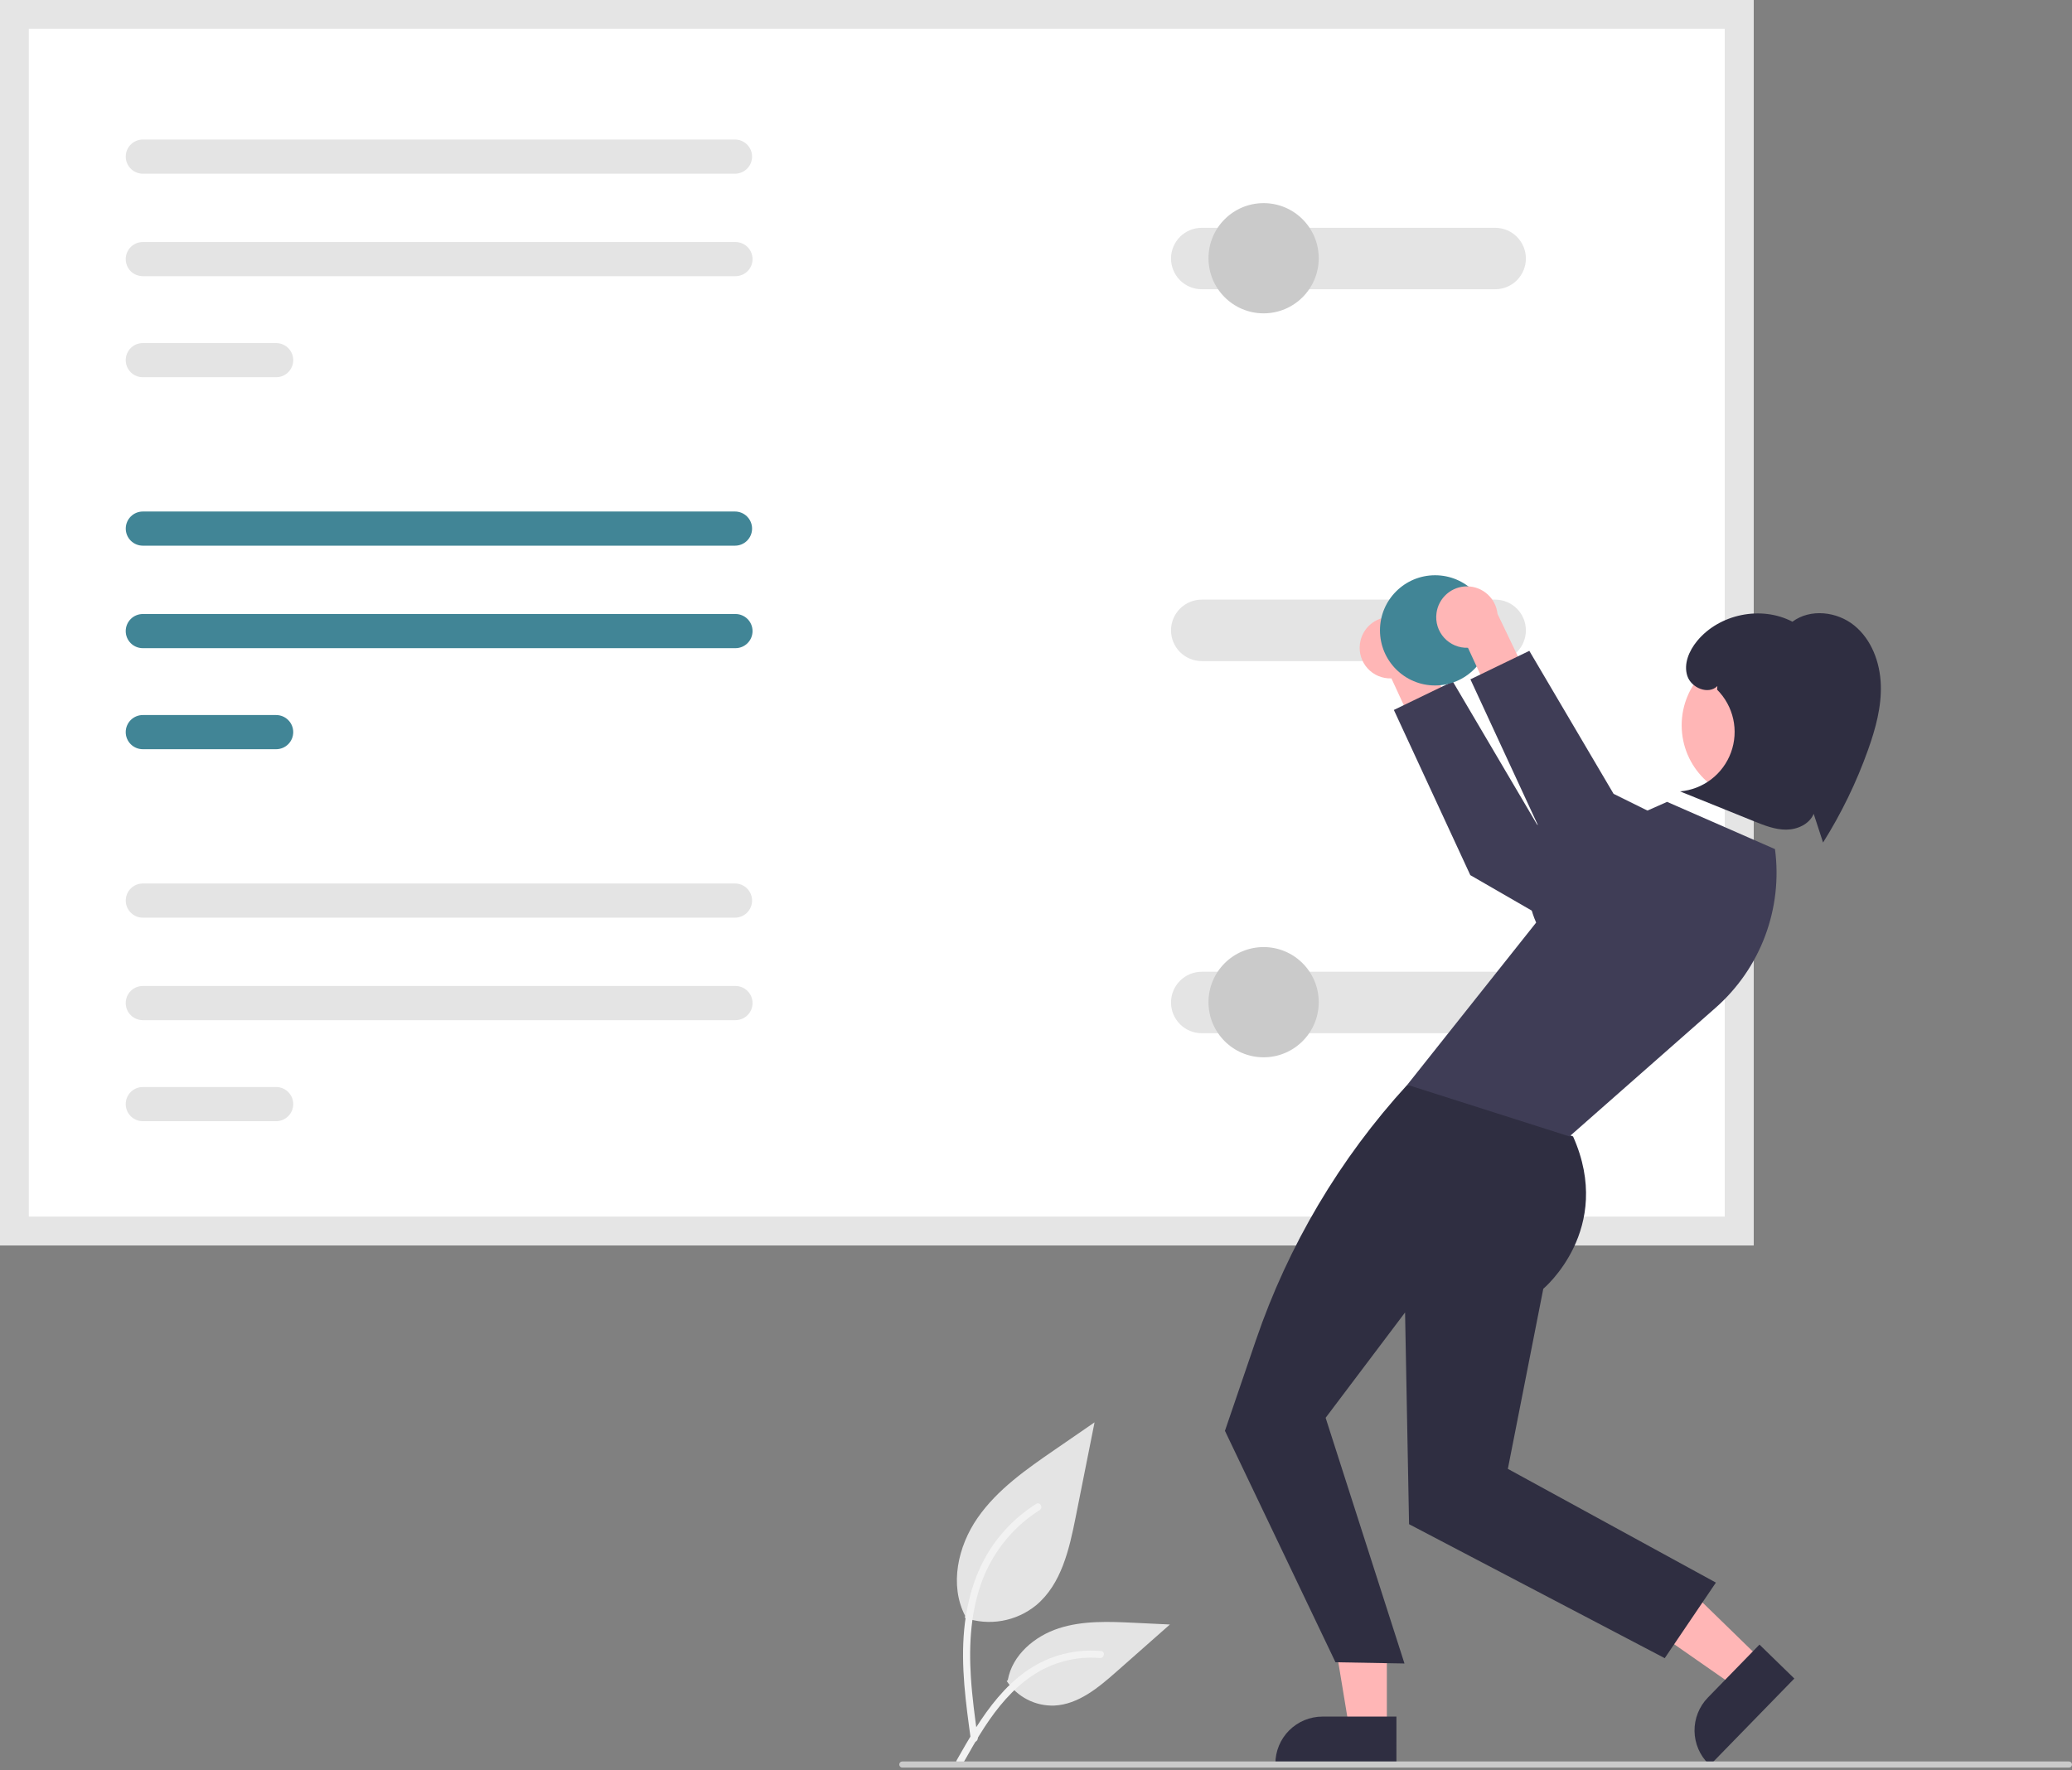 <svg width="550" height="470" viewBox="0 0 550 470" fill="none" xmlns="http://www.w3.org/2000/svg">
<rect x="0" y="0" width="550" height="470" fill="#808080" stroke="none"/>
<g clip-path="url(#clip0_54_1764)">
<path d="M256.073 429.491C259.261 430.612 262.685 430.893 266.014 430.306C269.343 429.72 272.465 428.286 275.078 426.143C281.735 420.555 283.823 411.353 285.521 402.83L290.544 377.619L280.028 384.86C272.465 390.067 264.732 395.442 259.496 402.984C254.26 410.526 251.975 420.823 256.181 428.985" fill="#E4E4E4"/>
<path d="M257.696 461.768C256.373 452.125 255.011 442.358 255.942 432.611C256.766 423.955 259.407 415.502 264.784 408.569C267.638 404.896 271.11 401.749 275.045 399.27C276.071 398.622 277.016 400.248 275.994 400.893C269.185 405.196 263.918 411.55 260.953 419.04C257.679 427.368 257.153 436.447 257.717 445.294C258.058 450.644 258.783 455.959 259.51 461.268C259.568 461.508 259.532 461.761 259.41 461.975C259.288 462.19 259.089 462.35 258.853 462.424C258.613 462.489 258.357 462.456 258.14 462.333C257.924 462.21 257.765 462.007 257.697 461.767L257.696 461.768Z" fill="#F2F2F2"/>
<path d="M267.224 446.295C268.591 448.374 270.471 450.066 272.682 451.208C274.893 452.349 277.361 452.902 279.848 452.813C286.24 452.51 291.567 448.05 296.362 443.815L310.547 431.29L301.159 430.841C294.408 430.518 287.482 430.214 281.052 432.299C274.621 434.383 268.691 439.392 267.515 446.048" fill="#E4E4E4"/>
<path d="M253.955 467.312C260.327 456.037 267.718 443.506 280.925 439.501C284.597 438.391 288.447 437.993 292.268 438.329C293.473 438.433 293.172 440.29 291.97 440.186C285.564 439.654 279.171 441.346 273.867 444.976C268.763 448.45 264.788 453.281 261.425 458.403C259.364 461.54 257.518 464.811 255.673 468.077C255.083 469.122 253.358 468.368 253.955 467.312Z" fill="#F2F2F2"/>
<path d="M465.47 330.647H0V0H465.47V330.647Z" fill="white"/>
<path d="M37.916 135.803C36.714 135.803 35.56 136.28 34.709 137.131C33.859 137.981 33.381 139.135 33.381 140.338C33.381 141.541 33.859 142.694 34.709 143.545C35.56 144.395 36.714 144.873 37.916 144.873H195.107C196.308 144.871 197.46 144.392 198.308 143.542C199.157 142.692 199.634 141.539 199.634 140.338C199.634 139.137 199.157 137.984 198.308 137.134C197.46 136.284 196.308 135.805 195.107 135.803H37.916Z" fill="#418596"/>
<path d="M37.916 163.015C36.714 163.012 35.559 163.488 34.707 164.336C33.854 165.185 33.374 166.338 33.372 167.54C33.369 168.743 33.844 169.898 34.693 170.75C35.542 171.603 36.694 172.083 37.897 172.085H195.223C196.426 172.085 197.579 171.608 198.43 170.757C199.281 169.906 199.758 168.753 199.758 167.55C199.758 166.347 199.281 165.194 198.43 164.343C197.579 163.492 196.426 163.015 195.223 163.015H37.916Z" fill="#418596"/>
<path d="M37.916 189.838C36.714 189.835 35.559 190.31 34.707 191.159C33.854 192.008 33.374 193.161 33.372 194.363C33.369 195.566 33.844 196.721 34.693 197.573C35.542 198.426 36.694 198.906 37.897 198.908H73.3C74.503 198.908 75.657 198.43 76.507 197.58C77.358 196.729 77.836 195.576 77.836 194.373C77.836 193.17 77.358 192.017 76.507 191.166C75.657 190.315 74.503 189.838 73.3 189.838H37.916Z" fill="#418596"/>
<path d="M465.47 330.647H0V0H465.47V330.647ZM7.652 322.995H457.819V7.652H7.652V322.995Z" fill="#E5E5E5"/>
<path d="M319.009 257.993C316.846 257.99 314.771 258.846 313.239 260.373C311.707 261.899 310.844 263.972 310.839 266.134C310.835 268.297 311.689 270.373 313.214 271.906C314.74 273.439 316.811 274.304 318.974 274.31H396.873C397.945 274.311 399.006 274.101 399.997 273.691C400.988 273.282 401.888 272.681 402.647 271.923C403.405 271.165 404.007 270.266 404.417 269.275C404.828 268.285 405.039 267.224 405.039 266.152C405.039 265.08 404.828 264.018 404.417 263.028C404.007 262.037 403.405 261.138 402.647 260.38C401.888 259.622 400.988 259.022 399.997 258.612C399.006 258.203 397.945 257.992 396.873 257.993H319.009Z" fill="#E4E4E4"/>
<path d="M319.009 159.197C316.846 159.194 314.771 160.05 313.239 161.577C311.707 163.103 310.844 165.176 310.839 167.338C310.835 169.501 311.689 171.577 313.214 173.11C314.74 174.643 316.811 175.507 318.974 175.514H396.873C397.945 175.515 399.006 175.304 399.997 174.895C400.988 174.485 401.888 173.885 402.647 173.127C403.405 172.369 404.007 171.47 404.417 170.479C404.828 169.489 405.039 168.428 405.039 167.355C405.039 166.283 404.828 165.222 404.417 164.232C404.007 163.241 403.405 162.342 402.647 161.584C401.888 160.826 400.988 160.225 399.997 159.816C399.006 159.406 397.945 159.196 396.873 159.197H319.009Z" fill="#E4E4E4"/>
<path d="M37.916 261.772C37.321 261.771 36.731 261.887 36.18 262.114C35.629 262.34 35.129 262.673 34.707 263.094C34.285 263.514 33.95 264.013 33.721 264.563C33.491 265.113 33.373 265.702 33.372 266.298C33.37 266.893 33.486 267.483 33.713 268.034C33.94 268.585 34.273 269.086 34.693 269.508C35.114 269.93 35.613 270.265 36.163 270.494C36.712 270.723 37.302 270.841 37.897 270.843H195.223C196.426 270.843 197.579 270.365 198.43 269.514C199.281 268.664 199.758 267.51 199.758 266.307C199.758 265.105 199.281 263.951 198.43 263.1C197.579 262.25 196.426 261.772 195.223 261.772H37.916Z" fill="#E4E4E4"/>
<path d="M37.916 288.595C37.321 288.594 36.731 288.71 36.18 288.937C35.629 289.163 35.129 289.496 34.707 289.917C34.285 290.337 33.95 290.836 33.721 291.386C33.491 291.936 33.373 292.525 33.372 293.121C33.37 293.716 33.486 294.306 33.713 294.857C33.94 295.408 34.273 295.909 34.693 296.331C35.114 296.753 35.613 297.088 36.163 297.317C36.712 297.546 37.302 297.664 37.897 297.666H73.3C74.503 297.666 75.657 297.188 76.507 296.337C77.358 295.487 77.836 294.333 77.836 293.13C77.836 291.927 77.358 290.774 76.507 289.923C75.657 289.073 74.503 288.595 73.3 288.595H37.916Z" fill="#E4E4E4"/>
<path d="M37.916 234.56C36.714 234.56 35.56 235.038 34.709 235.888C33.859 236.739 33.381 237.892 33.381 239.095C33.381 240.298 33.859 241.452 34.709 242.302C35.56 243.153 36.714 243.631 37.916 243.631H195.107C196.308 243.628 197.46 243.15 198.308 242.299C199.157 241.449 199.634 240.297 199.634 239.095C199.634 237.894 199.157 236.742 198.308 235.891C197.46 235.041 196.308 234.562 195.107 234.56H37.916Z" fill="#E4E4E4"/>
<path d="M37.916 37.045C36.714 37.045 35.56 37.523 34.709 38.374C33.859 39.224 33.381 40.378 33.381 41.581C33.381 42.783 33.859 43.937 34.709 44.788C35.56 45.638 36.714 46.116 37.916 46.116H195.107C196.308 46.114 197.46 45.635 198.308 44.785C199.157 43.934 199.634 42.782 199.634 41.581C199.634 40.379 199.157 39.227 198.308 38.377C197.46 37.526 196.308 37.047 195.107 37.045H37.916Z" fill="#E4E4E4"/>
<path d="M37.916 64.257C37.321 64.256 36.731 64.372 36.18 64.599C35.629 64.826 35.129 65.159 34.707 65.579C34.285 65.999 33.95 66.498 33.721 67.048C33.491 67.598 33.373 68.187 33.372 68.783C33.37 69.379 33.486 69.969 33.713 70.519C33.94 71.07 34.273 71.571 34.693 71.993C35.114 72.415 35.613 72.75 36.163 72.979C36.712 73.208 37.302 73.327 37.897 73.328H195.223C195.819 73.328 196.408 73.211 196.959 72.983C197.509 72.755 198.009 72.421 198.43 72C198.851 71.578 199.185 71.078 199.413 70.528C199.641 69.978 199.758 69.388 199.758 68.793C199.758 68.197 199.641 67.607 199.413 67.057C199.185 66.507 198.851 66.007 198.43 65.586C198.009 65.165 197.509 64.83 196.959 64.603C196.408 64.375 195.819 64.257 195.223 64.257H37.916Z" fill="#E4E4E4"/>
<path d="M37.916 91.08C36.714 91.078 35.559 91.553 34.707 92.402C33.854 93.251 33.374 94.403 33.372 95.606C33.369 96.809 33.844 97.963 34.693 98.816C35.542 99.668 36.694 100.148 37.897 100.151H73.3C74.503 100.151 75.657 99.673 76.507 98.823C77.358 97.972 77.836 96.819 77.836 95.616C77.836 94.413 77.358 93.259 76.507 92.409C75.657 91.558 74.503 91.08 73.3 91.08H37.916Z" fill="#E4E4E4"/>
<path d="M319.009 60.479C316.846 60.476 314.771 61.331 313.239 62.858C311.707 64.385 310.844 66.457 310.839 68.62C310.835 70.782 311.689 72.858 313.214 74.391C314.74 75.924 316.811 76.789 318.974 76.795H396.873C397.945 76.796 399.006 76.586 399.997 76.176C400.988 75.767 401.888 75.166 402.647 74.408C403.405 73.651 404.007 72.751 404.417 71.761C404.828 70.77 405.039 69.709 405.039 68.637C405.039 67.565 404.828 66.503 404.417 65.513C404.007 64.523 403.405 63.623 402.647 62.865C401.888 62.108 400.988 61.507 399.997 61.097C399.006 60.688 397.945 60.478 396.873 60.479H319.009Z" fill="#E4E4E4"/>
<path d="M335.419 83.19C343.5 83.19 350.05 76.64 350.05 68.559C350.05 60.479 343.5 53.929 335.419 53.929C327.339 53.929 320.789 60.479 320.789 68.559C320.789 76.64 327.339 83.19 335.419 83.19Z" fill="#CACACA"/>
<path d="M360.991 170.893C360.829 172.068 360.926 173.263 361.276 174.396C361.626 175.529 362.22 176.571 363.016 177.45C363.813 178.328 364.792 179.021 365.885 179.48C366.978 179.939 368.159 180.153 369.344 180.106L377.113 196.932L388.489 194.704L377.184 171.097C376.974 169.112 376.042 167.273 374.567 165.929C373.091 164.584 371.174 163.828 369.178 163.803C367.182 163.778 365.246 164.486 363.737 165.792C362.228 167.099 361.251 168.914 360.991 170.893Z" fill="#FFB6B6"/>
<path d="M439.697 234.566L407.997 218.886L385.629 180.922L369.993 188.485L390.284 232.342L441.544 261.933L439.697 234.566Z" fill="#3F3D56"/>
<path d="M368.131 458.995L358.166 458.994L353.425 430.263L368.133 430.264L368.131 458.995Z" fill="#FFB6B6"/>
<path d="M370.672 468.654L338.541 468.653V468.247C338.541 464.93 339.859 461.749 342.204 459.404C344.55 457.058 347.731 455.741 351.047 455.74H351.048L370.673 455.741L370.672 468.654Z" fill="#2F2E41"/>
<path d="M467.6 440.718L460.647 447.856L436.756 431.206L447.018 420.671L467.6 440.718Z" fill="#FFB6B6"/>
<path d="M476.293 445.637L453.874 468.654L453.582 468.371C451.206 466.056 449.847 462.893 449.803 459.576C449.76 456.26 451.035 453.062 453.349 450.686L467.042 436.627L476.293 445.637Z" fill="#2F2E41"/>
<path d="M380.451 288.002H373.558C355.641 307.581 341.964 330.653 333.387 355.768L325.153 379.875L354.498 441.316L372.809 441.643L351.88 376.413L372.965 348.452L374.028 404.66L441.892 440.231L455.474 420.167L400.251 389.97L409.656 342.16C409.656 342.16 428.577 326.382 417.559 301.715L380.451 288.002Z" fill="#2F2E41"/>
<path d="M471.16 225.433L442.52 212.89L410.997 226.858C410.997 226.858 402.07 231.936 407.76 244.941L373.559 288.002C373.559 288.002 373.622 288.02 416.605 301.715L455.386 267.563C461.274 262.377 465.794 255.821 468.545 248.472C471.297 241.124 472.195 233.211 471.16 225.433Z" fill="#3F3D56"/>
<path d="M466.353 212.519C477.379 212.519 486.317 203.581 486.317 192.556C486.317 181.53 477.379 172.592 466.353 172.592C455.328 172.592 446.39 181.53 446.39 192.556C446.39 203.581 455.328 212.519 466.353 212.519Z" fill="#FFB6B6"/>
<path d="M492.208 166.063C487.626 162.336 480.52 161.522 475.79 165.059C467.541 160.729 456.392 162.988 450.479 170.187C448.351 172.778 446.843 176.282 447.896 179.465C448.949 182.648 453.49 184.519 455.857 182.145L455.814 183.123C457.946 185.258 459.424 187.957 460.075 190.903C460.726 193.849 460.521 196.92 459.487 199.754C458.452 202.588 456.63 205.068 454.234 206.902C451.838 208.736 448.969 209.848 445.963 210.107C452.505 212.75 459.047 215.392 465.588 218.035C468.341 219.147 471.181 220.277 474.15 220.262C477.119 220.246 480.283 218.804 481.435 216.068C482.263 218.607 483.091 221.146 483.92 223.684C488.796 215.927 492.807 207.658 495.88 199.026C497.861 193.462 499.462 187.643 499.248 181.74C499.034 175.838 496.789 169.79 492.208 166.063Z" fill="#2F2E41"/>
<path d="M335.419 280.705C343.5 280.705 350.05 274.154 350.05 266.074C350.05 257.994 343.5 251.443 335.419 251.443C327.339 251.443 320.789 257.994 320.789 266.074C320.789 274.154 327.339 280.705 335.419 280.705Z" fill="#CACACA"/>
<path d="M380.937 181.986C389.017 181.986 395.568 175.436 395.568 167.355C395.568 159.275 389.017 152.725 380.937 152.725C372.857 152.725 366.306 159.275 366.306 167.355C366.306 175.436 372.857 181.986 380.937 181.986Z" fill="#418596"/>
<path d="M381.311 162.765C381.149 163.94 381.246 165.135 381.596 166.268C381.946 167.401 382.54 168.443 383.337 169.322C384.133 170.2 385.112 170.893 386.205 171.352C387.299 171.811 388.479 172.025 389.664 171.978L397.433 188.804L408.81 186.576L397.504 162.969C397.294 160.984 396.363 159.145 394.887 157.801C393.412 156.456 391.494 155.7 389.498 155.675C387.502 155.649 385.566 156.357 384.057 157.664C382.548 158.971 381.571 160.786 381.311 162.765Z" fill="#FFB6B6"/>
<path d="M460.017 226.438L428.318 210.758L405.949 172.794L390.313 180.357L410.605 224.214L461.864 253.805L460.017 226.438Z" fill="#3F3D56"/>
<path d="M549.187 469.279H239.503C239.288 469.279 239.081 469.193 238.929 469.041C238.776 468.888 238.691 468.681 238.691 468.466C238.691 468.25 238.776 468.043 238.929 467.891C239.081 467.739 239.288 467.653 239.503 467.653H549.187C549.403 467.653 549.609 467.739 549.762 467.891C549.914 468.043 550 468.25 550 468.466C550 468.681 549.914 468.888 549.762 469.041C549.609 469.193 549.403 469.279 549.187 469.279Z" fill="#CACACA"/>
</g>
<defs>
<clipPath id="clip0_54_1764">
<rect width="550" height="469.279" fill="white"/>
</clipPath>
</defs>
</svg>
